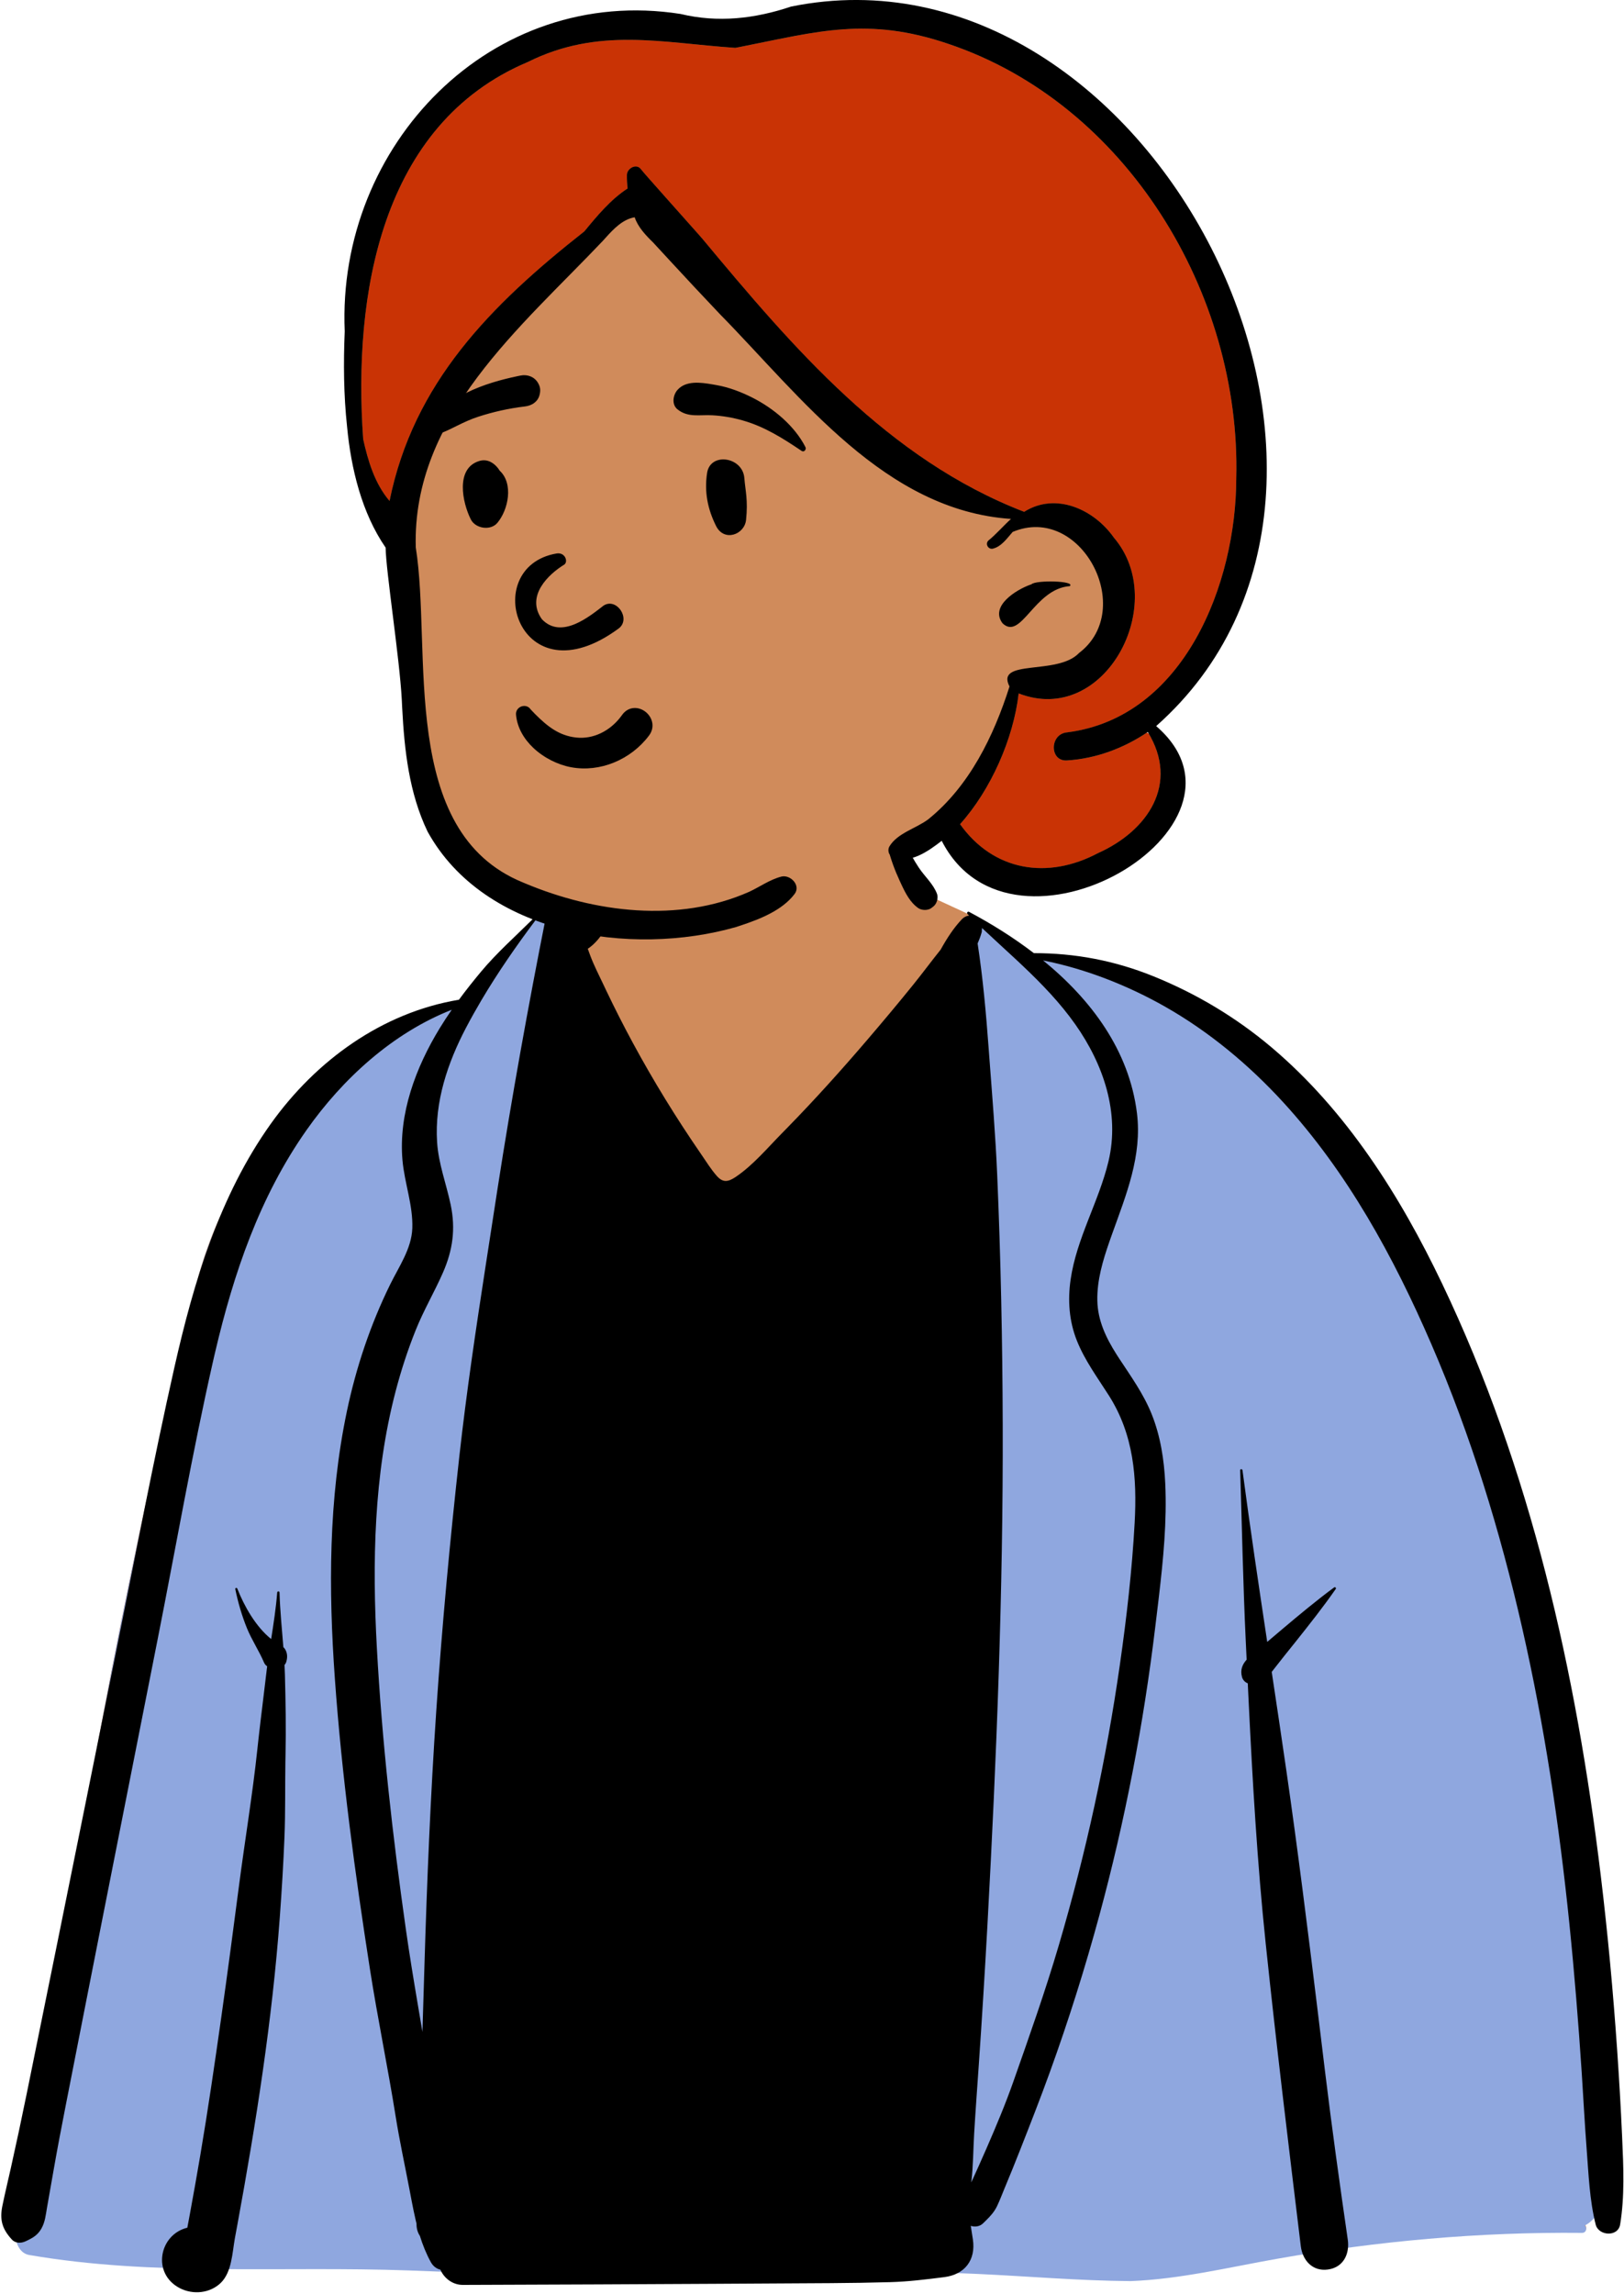 <?xml version="1.0" encoding="UTF-8"?>
<svg width="509px" height="719px" viewBox="0 0 509 719" version="1.1" xmlns="http://www.w3.org/2000/svg" xmlns:xlink="http://www.w3.org/1999/xlink">
    <title>peep-101 copy</title>
    <g id="Introduction" stroke="none" stroke-width="1" fill="none" fill-rule="evenodd">
        <g id="Group-4" transform="translate(-617.259, -151)">
            <g id="Group" transform="translate(515.259, 0)">
                <g id="peep-101-copy" transform="translate(364.815, 492.5) scale(-1, 1) translate(-364.815, -492.5) ">
                    <g id="BODY" transform="translate(94.415, 410.577)">
                        <path d="M472.432,146.388 C463.516,104.134 431.898,71.346 389.374,55.012 C381.2,50.387 373.276,30.542 362.291,26.908 C360.53,26.325 363.31,30.962 362.291,31.239 C358.658,32.226 354.587,32.329 350.576,28.763 C343.407,22.389 341.158,3.766 336.799,-4.651 C313.812,-49.041 256.416,-31.672 248.727,17.4 C243.365,20.896 235.786,23.975 229.95,26.792 C223.94,29.693 218.654,36.72 212.461,39.232 C206.935,41.473 197.83,39.885 192.261,41.839 C166.651,50.826 144.96,62.166 127.954,85.143 C124.371,89.989 120.332,95.946 117.071,100.842 C100.26,120.202 88.583,141.902 77.829,165.182 C47.741,233.516 39.557,309.177 32.214,382.802 C32.381,395.684 23.836,431.405 36.474,437.581 C35.719,438.364 35.993,439.938 37.394,439.924 C69.439,439.6 101.41,442.469 132.958,448.047 C148.18,450.739 163.319,454.429 178.824,455.036 C211.009,454.814 243.079,449.418 275.222,454.524 C313.863,454.524 360.823,453.397 403.811,451.744 C443.987,450.199 484.379,453.689 524.057,446.854 C527.198,446.357 528.732,442.524 528.073,439.778 C523.418,422.809 521.133,405.344 518.521,387.976 C519.041,376.835 518.11,365.206 513.991,354.829 C503.227,284.782 489.425,215.191 472.432,146.388 Z" id="✋-Skin" fill="#D08B5B"></path>
                        <path d="M362.291,31.495 C363.31,31.219 360.53,26.582 362.291,27.165 C373.276,30.799 381.2,50.644 389.374,55.269 C431.898,71.603 463.516,104.391 472.432,146.645 C489.425,215.448 503.227,285.039 513.991,355.086 C518.11,365.462 519.041,377.092 518.521,388.232 L518.931,390.975 C521.38,407.438 523.663,423.959 528.073,440.035 C528.732,442.781 527.198,446.613 524.057,447.111 C484.83,453.868 444.905,450.534 405.181,451.95 L396.901,452.261 C355.838,453.771 311.802,454.781 275.222,454.781 C243.079,449.675 211.009,455.07 178.824,455.293 C163.319,454.686 148.18,450.995 132.958,448.304 C101.41,442.726 69.439,439.857 37.394,440.181 C35.993,440.195 35.719,438.621 36.474,437.838 C23.836,431.662 32.381,395.941 32.214,383.059 L32.878,376.427 C40.067,304.901 48.643,231.723 77.829,165.439 L78.703,163.555 C89.218,140.987 100.714,119.936 117.071,101.099 L118.071,99.6 C121.135,95.023 124.729,89.761 127.954,85.4 C144.96,62.423 166.651,51.083 192.261,42.096 C197.83,40.142 206.935,41.73 212.461,39.488 C218.253,37.139 223.252,30.841 228.792,27.662 L228.792,51.371 L308.949,130.363 L354.412,60.625 L359.035,32.063 C360.149,31.993 361.239,31.782 362.291,31.495 Z" id="🧥-Jacket" fill="#8FA7DF"></path>
                        <path d="M459.466,238.461 C458.618,242.58 457.43,246.698 455.85,250.599 C454.328,254.364 452.035,257.737 450.455,261.457 C450.243,261.958 449.897,262.337 449.479,262.627 L449.609,263.639 L449.609,263.639 L449.729,264.651 C450.517,271.48 451.403,278.29 452.17,285.118 L452.543,288.534 C454.052,302.791 456.434,316.978 458.284,331.198 C460.095,345.121 461.939,359.045 463.911,372.949 C465.947,387.284 468.021,401.6 470.443,415.877 C471.465,421.906 472.532,427.931 473.643,433.951 L474.502,438.558 C483.34,440.685 485.754,453.009 476.756,457.558 C472.672,459.614 467.424,459.119 464.058,455.888 C460.56,452.52 460.415,446.447 459.603,441.886 L458.821,437.647 C452.969,405.775 447.89,373.536 445.516,341.215 C444.905,332.869 444.392,324.516 444.058,316.156 C443.74,308.293 443.892,300.43 443.771,292.567 L443.73,290.422 C443.545,282.037 443.698,273.665 443.916,265.28 C443.942,264.259 443.987,263.237 444.038,262.209 C443.744,261.862 443.531,261.451 443.442,261.052 L443.325,260.526 C443.036,259.17 443.364,257.583 444.405,256.613 C444.854,250.9 445.445,245.195 445.606,239.489 C445.618,239.02 446.293,239.034 446.332,239.489 C446.711,244.347 447.468,249.217 448.226,254.081 C453.101,250.162 456.704,243.698 458.83,238.288 C458.984,237.896 459.557,238.037 459.466,238.461 Z M344.125,11.377 C344.935,15.078 346.534,18.401 348.679,21.491 C349.701,22.969 350.863,24.344 352.257,25.494 C353.452,26.477 354.813,27.119 356.085,27.975 C357.934,27.685 359.868,28.386 361.165,29.747 L360.96,27.756 C360.895,27.114 361.962,26.985 362.084,27.608 C367.703,55.957 372.828,84.325 377.264,112.88 L379.208,125.49 L381.038,137.328 C384.076,157.055 387.014,176.774 389.227,196.645 C392.175,223.163 394.653,249.751 396.465,276.376 C398.282,303.19 399.4,330.021 400.197,356.886 C400.395,363.658 400.608,370.424 400.813,377.196 L402.185,369.1 C403.554,361.002 404.897,352.896 406.047,344.762 C410.177,315.649 413.479,286.329 415.091,256.966 C416.569,230.096 416.074,202.692 409.24,176.514 C407.518,169.928 405.412,163.445 402.869,157.129 C400.402,150.987 397.037,145.294 394.384,139.242 C391.301,132.199 390.376,125.556 391.963,117.974 C393.35,111.369 395.784,105.155 396.221,98.357 C397.037,85.738 392.932,73.516 387.133,62.472 C385.604,59.561 383.992,56.689 382.309,53.842 C377.216,45.239 371.474,36.95 365.514,29.003 C365.193,28.579 365.873,28.109 366.22,28.456 C371.653,33.828 377.594,39.11 382.483,44.976 C384.859,47.829 387.177,50.739 389.374,53.727 C413.473,57.756 434.18,72.771 448.335,92.6 C464.399,115.102 472.523,142.184 478.536,168.855 C485.222,198.496 490.861,228.406 496.866,258.193 C503.083,289.016 509.268,319.838 515.524,350.654 C518.633,365.952 521.742,381.251 524.843,396.556 C526.417,404.305 528.068,412.035 529.795,419.758 C530.682,423.716 531.633,427.667 532.455,431.638 C533.379,436.117 532.519,438.982 529.488,442.272 C528.37,443.493 526.603,443.474 525.216,442.825 L524.782,442.62 L524.363,442.418 C522.646,441.574 521.301,440.699 520.233,438.821 C519.057,436.759 518.87,434.472 518.466,432.178 C517.721,427.956 516.983,423.735 516.238,419.507 C515.124,413.185 513.914,406.88 512.682,400.577 L506.501,369.079 C504.853,360.68 503.202,352.282 501.542,343.888 C495.613,313.869 489.679,283.856 483.745,253.843 C478.047,225.025 473.005,196.009 466.519,167.358 L466.15,165.744 L465.775,164.132 C459.975,139.433 451.871,115.541 437.166,94.611 C425.849,78.516 410.133,64.143 391.622,56.869 C392.926,58.745 394.179,60.66 395.373,62.613 C402.875,74.873 408.353,89.426 407.069,104.025 C406.44,111.157 403.729,118.167 403.986,125.357 C404.223,131.743 408.174,137.353 410.904,142.91 C417.101,155.504 421.585,168.888 424.475,182.618 C430.275,210.189 430.256,238.558 428.257,266.546 C426.087,296.97 421.964,327.388 417.269,357.515 C414.86,372.968 411.655,388.293 409.201,403.72 C407.988,411.327 406.336,418.916 404.891,426.485 L404.203,430.101 C403.817,432.108 403.417,434.109 402.955,436.088 L402.67,437.273 L402.67,437.485 C402.657,438.944 402.258,440.152 401.616,441.116 C400.736,443.936 399.645,446.686 398.193,449.327 C397.448,450.676 396.368,451.434 395.193,451.711 C394.011,454.416 391.333,456.497 388.135,456.485 L346.071,456.324 C321.639,456.227 297.207,456.067 272.774,455.932 C266.609,455.9 260.45,455.785 254.29,455.624 C248.516,455.463 242.98,454.769 237.27,454.05 C230.821,453.24 227.327,448.672 228.291,442.227 C228.503,440.806 228.733,439.394 228.952,437.98 C227.668,438.404 226.139,438.205 225.105,437.196 L224.136,436.247 C222.792,434.917 221.59,433.611 220.738,431.837 C219.858,430.013 219.144,428.085 218.367,426.222 C216.691,422.212 215.06,418.19 213.473,414.149 C210.294,406.065 207.115,397.95 204.16,389.783 C198.309,373.611 193.132,357.194 188.63,340.592 C180.602,310.971 174.795,280.778 171.134,250.316 L170.258,243.056 L170.004,240.911 C168.616,229.104 167.447,217.114 167.999,205.332 C168.34,197.955 169.483,190.522 172.239,183.633 C174.782,177.279 178.706,171.844 182.438,166.164 L182.865,165.508 L183.294,164.836 C186.558,159.677 189.154,154.284 189.285,148.019 C189.416,141.661 187.565,135.473 185.495,129.521 L184.979,128.053 L184.632,127.081 C180.228,114.78 175.216,102.652 176.869,89.266 C179.311,69.553 191.256,53.663 206.286,41.41 C192.92,44.057 179.689,49.287 168.013,55.918 C154.222,63.757 141.807,74.102 131.1,85.777 C110.869,107.841 96.424,134.313 84.6,161.647 C72.223,190.252 63.044,220.226 56.128,250.592 C49.172,281.132 44.515,312.16 41.335,343.309 C39.75,358.814 38.503,374.356 37.47,389.906 C36.943,397.873 36.545,405.853 35.928,413.808 C35.311,421.756 35.035,429.826 33.095,437.562 C32.189,441.167 26.081,441.533 25.427,437.562 C23.974,428.694 24.38,419.524 24.786,410.544 L24.822,409.728 C25.221,400.784 25.741,391.846 26.357,382.909 C27.617,364.642 29.299,346.4 31.496,328.216 C39.197,264.387 53.398,200.892 81.254,142.628 C94.369,115.185 111.203,88.52 134.621,68.705 C145.77,59.278 158.339,51.754 171.885,46.306 C183.999,41.429 196.305,39.122 209.177,39.129 C215.631,34.181 222.562,29.87 229.485,26.188 C229.902,25.963 230.339,26.503 229.993,26.85 C229.813,27.024 229.639,27.203 229.46,27.371 C230.243,27.422 231.052,27.788 231.778,28.553 C234.322,31.219 236.467,34.554 238.387,38.017 C241.309,41.667 244.097,45.438 247.013,49.049 C251.682,54.832 256.461,60.531 261.298,66.185 C269.421,75.688 277.808,85.011 286.555,93.958 L288.016,95.446 C292.55,100.041 297.143,105.54 302.506,109.177 L302.792,109.367 C305.054,110.842 306.659,111.11 308.588,108.908 C310.342,106.903 311.802,104.577 313.303,102.367 L313.65,101.859 C321.312,90.724 328.416,79.178 334.845,67.291 C337.776,61.881 340.563,56.393 343.208,50.845 L343.997,49.178 C345.436,46.12 346.997,43.119 348.184,39.97 C348.461,39.232 348.73,38.493 348.994,37.76 C344.947,35.107 341.814,29.362 340.677,24.865 C339.495,20.193 340.092,15.4 342.198,11.127 C342.597,10.324 343.933,10.523 344.125,11.377 Z M144.512,201.2 C143.952,218.961 143.613,236.739 142.777,254.486 L142.489,260.545 C143.792,261.997 144.556,263.674 143.946,265.975 C143.709,266.855 143.008,267.652 142.135,267.947 L141.862,273.58 C140.623,298.925 139.17,324.216 136.515,349.497 C133.194,381.135 129.353,412.722 125.52,444.303 C124.974,448.775 121.864,452.321 117.028,451.666 C112.135,451.004 110.15,446.744 110.792,442.304 C113.316,424.885 115.744,407.453 117.87,389.977 L120.291,370.065 C123.328,345.176 126.435,320.29 130.016,295.479 C131.512,285.109 133.066,274.745 134.627,264.38 L134.081,263.674 C131.852,260.776 129.546,257.943 127.266,255.09 C122.886,249.59 118.564,244.134 114.55,238.377 C114.35,238.088 114.755,237.664 115.043,237.883 C120.67,242.04 125.995,246.486 131.352,251.004 L136.04,254.974 C138.738,237.066 141.41,219.153 143.792,201.2 C143.85,200.751 144.525,200.718 144.512,201.2 Z M225.445,31.239 C222.06,34.431 218.599,37.555 215.188,40.729 L213.938,41.897 L212.695,43.07 C206.7,48.758 200.956,54.678 196.17,61.476 C187.384,73.96 182.149,89.181 185.803,104.423 C188.836,117.048 195.791,128.492 197.66,141.433 C198.598,147.916 198.142,154.431 195.701,160.554 C193.209,166.8 189.227,172.152 185.649,177.787 C177.878,190.034 176.818,203.475 177.589,217.663 C178.399,232.479 180.1,247.302 182.201,261.984 C186.452,291.734 192.862,321.174 201.347,350.005 C205.593,364.442 210.608,378.572 215.599,392.759 C218.084,399.82 220.982,406.714 223.968,413.576 C225.541,417.188 227.154,420.779 228.792,424.364 C228.187,419.302 228.187,414.104 227.892,409.073 C227.468,401.863 226.929,394.667 226.434,387.464 C225.426,372.847 224.527,358.216 223.724,343.586 C220.879,291.412 218.785,239.194 218.939,186.937 C219.016,160.805 219.549,134.673 220.673,108.567 C221.2,96.273 222.221,83.991 223.143,71.714 L223.339,69.084 C224.155,58.064 225.131,47.019 226.806,36.096 C226.31,34.976 225.88,33.842 225.56,32.679 L225.445,32.241 L225.529,32.254 C225.452,31.913 225.426,31.573 225.445,31.239 Z M254.721,-13.662 C254.791,-13.964 255.221,-13.938 255.298,-13.662 C257.206,-7.236 256.531,-0.168 254.888,6.295 C254.001,9.797 252.743,13.196 251.22,16.473 L250.688,17.62 C249.383,20.411 247.915,23.286 245.375,25.025 C244.316,25.751 242.42,25.796 241.361,25.025 L240.82,24.615 C240.731,24.545 240.643,24.475 240.558,24.402 C239.569,23.573 239.081,21.742 239.537,20.534 C240.712,17.418 243.378,15.13 245.221,12.354 C246.853,9.887 248.298,7.285 249.498,4.58 C252.087,-1.274 253.249,-7.487 254.721,-13.662 Z" id="🖍-Ink" fill="#000000"></path>
                    </g>
                    <g id="HEAD" transform="translate(238.928, 115.656)">
                        <path d="M184.782,326.652 C171.514,326.615 159.371,324.024 147.849,318.35 C133.937,313.799 118.745,311.32 107.455,301.247 C101.957,302.416 96.322,296.758 91.762,293.389 C84.323,320.827 45.611,316.263 29.254,298.53 C19.248,290.059 15.223,269.102 32.599,263.559 C4.13,244.173 -6.153,210.687 -4.196,174.453 C-2.137,113.671 44.475,50.479 104.385,39.937 C116.204,37.852 128.341,38.073 140.109,40.552 C146.68,41.981 153.033,44.751 160.066,44.625 C187.342,40.303 217.301,40.8 239.831,58.3 C275.84,82.452 280.845,130.776 276.637,169.629 L276.807,169.993 C274.714,184.254 271.235,197.316 264.656,205.915 C264.144,218.276 259.859,244.664 259.542,255.096 C260.311,303.639 232.809,325.184 184.782,326.652" id="✋-Skin" fill="#D08B5B"></path>
                        <path d="M91.588,49.062 C116.16,40.728 131.665,45.034 154.596,49.636 L156.01,49.918 L158.234,50.354 C181.244,48.807 201.064,43.744 223.279,54.792 C269.505,74.276 278.06,128.062 274.876,172.977 L274.687,173.813 C273.182,180.365 271.064,187.137 266.612,192.346 C259.138,155.466 235.111,131.12 205.566,107.874 L204.509,106.593 C200.841,102.159 196.84,97.553 192.002,94.425 C192.161,92.992 192.239,91.555 192.214,90.138 C192.179,88.181 189.391,86.535 187.937,88.237 L187.66,88.581 C185.763,90.89 175.797,101.987 170.754,107.682 L170.125,108.393 L168.603,110.128 L166.035,113.21 C138.307,146.442 109.059,179.804 67.703,195.754 C57.793,189.472 45.772,195.004 39.58,203.855 C21.982,224.417 42.381,263.19 69.428,252.672 C71.07,266.892 78.169,282.923 87.799,293.65 C77.247,308.409 60.365,311.073 44.572,302.719 C29.157,295.814 19.181,281.321 28.644,265.29 C28.843,265.175 29.047,265.063 29.255,264.953 C36.511,269.806 44.966,272.986 53.71,273.63 L54.372,273.674 C59.833,273.933 59.747,265.31 54.204,264.869 C17.546,260.198 1.271,218.229 1.234,185.318 C-0.323,127.383 35.704,67.774 91.588,49.062 Z" id="💈-Hair" fill="#C93305"></path>
                        <path d="M26.33,262.888 C-59.907,186.502 28.563,14.598 140.767,37.406 C152.123,41.218 163.656,42.541 175.416,39.716 C234.68,30.439 283.163,80.852 280.657,139.178 C281.074,149.154 280.993,159.139 279.918,169.075 C278.688,182.135 275.329,196.103 267.838,206.959 C267.751,214.252 263.469,241.607 262.781,254.477 L262.649,257.164 C261.966,270.391 260.494,283.881 254.694,295.942 C236.858,328.34 190.913,335.293 157.97,325.855 L156.6,325.404 C150.481,323.364 143.544,320.647 139.658,315.509 C137.605,312.794 141.004,309.328 143.831,310.066 C147.47,311.017 150.486,313.241 153.884,314.821 C176.044,324.639 202.253,321.351 224.128,312.18 L224.789,311.901 C263.966,295.958 253.234,239.247 258.391,206.911 C259.564,165.848 225.402,137.885 199.663,110.727 L198.892,109.866 C196.248,106.927 193.455,104.061 189.778,103.434 C188.771,106.497 186.294,109.104 183.997,111.338 L178.803,116.966 C173.607,122.587 168.401,128.185 163.12,133.733 C137.479,159.845 111.354,195.297 71.83,197.967 C74.26,200.171 76.39,202.689 78.937,204.764 C80.011,205.842 78.916,207.651 77.475,207.281 C74.788,206.593 73.07,204.038 71.307,202.042 C49.96,193.059 32.429,226.255 50.515,239.998 C57.224,247.12 76.829,241.701 72.296,250.483 C77.244,266.039 84.86,281.684 97.743,292.09 C101.526,294.953 107.434,296.403 109.944,300.618 C110.55,301.634 110.241,303.291 109.103,303.832 C103.63,306.39 97.751,302.087 93.548,298.846 C71.352,342.344 -10.043,294.286 26.33,262.888 Z M158.232,50.344 L156.008,49.908 C132.293,45.204 116.659,40.548 91.586,49.052 C35.702,67.764 -0.325,127.372 1.232,185.307 C1.269,218.219 17.544,260.187 54.202,264.858 C59.745,265.3 59.832,273.922 54.37,273.664 L54.203,273.653 C45.167,273.088 36.419,269.803 28.963,264.748 C18.959,280.99 28.984,295.728 44.57,302.709 C60.363,311.062 77.245,308.399 87.798,293.639 C78.167,282.913 71.068,266.882 69.426,252.661 C42.379,263.18 21.98,224.407 39.578,203.844 C45.77,194.994 57.791,189.461 67.701,195.744 C110.336,179.3 140.102,144.352 168.602,110.117 L170.123,108.382 C175.113,102.732 186.586,89.97 187.859,88.321 C189.289,86.466 192.176,88.135 192.212,90.128 C192.238,91.545 192.159,92.981 192,94.415 C197.306,97.845 201.606,103.054 205.564,107.864 C235.109,131.11 259.136,155.456 266.61,192.335 C271.251,186.905 273.356,179.776 274.875,172.967 C278.059,128.051 269.503,74.266 223.278,54.782 C201.062,43.733 181.242,48.797 158.232,50.344 Z M53.405,219.03 C51.48,217.307 64.197,217.099 65.397,218.448 L65.671,218.542 C70.224,220.147 78.561,225.321 74.467,230.692 C68.629,236.207 64.564,219.834 53.405,219.03 Z" id="🖍-Ink" fill="#000000"></path>
                    </g>
                    <g id="FACE" transform="translate(341.05, 235.166)" fill="#000000">
                        <path d="M94.15,154.803 C89.832,153.041 85.98,150.102 83.163,146.347 C82.184,145.042 81.93,143.663 82.135,142.403 C82.366,140.985 83.205,139.7 84.348,138.839 C85.495,137.974 86.929,137.548 88.316,137.765 C89.521,137.954 90.721,138.614 91.67,139.983 L91.869,140.257 C93.543,142.523 95.725,144.382 98.211,145.581 C100.608,146.736 103.288,147.275 106.061,146.962 C111.343,146.365 114.983,143.507 118.853,139.626 C119.333,139.136 119.813,138.631 120.295,138.118 C120.6,137.652 121.022,137.353 121.491,137.196 C122.012,137.022 122.602,137.032 123.142,137.22 C123.662,137.402 124.128,137.746 124.44,138.205 C124.737,138.641 124.905,139.179 124.85,139.798 C124.496,143.82 122.394,147.409 119.409,150.227 C116.093,153.357 111.698,155.523 107.56,156.282 C103.001,157.119 98.356,156.519 94.15,154.803 L94.15,154.803 Z M109.711,92.76 C114.561,95.71 121.951,102.587 116.733,109.898 C110.592,116.345 101.749,108.953 97.392,105.61 C93.351,103.019 88.811,109.683 92.56,112.708 C124.047,136.029 136.825,93.532 112.164,89.293 C109.448,88.826 108.44,91.848 109.711,92.76 Z M53.286,65.632 C53.822,58.978 63.952,57.467 64.96,64.052 C65.862,69.95 64.8,75.368 62.144,80.679 C59.606,85.752 53.228,83.385 52.746,78.766 C52.099,72.573 52.952,69.772 53.286,65.632 Z M130.4,62.686 C131.812,60.836 133.852,59.573 136.295,60.286 C143.928,62.518 141.679,73.359 138.998,78.636 C137.541,81.502 132.832,82.229 130.705,79.706 C127.236,75.591 125.575,67.374 129.985,63.32 C130.104,63.111 130.237,62.9 130.4,62.686 Z M62.036,36.515 L63.242,36.304 C66.972,35.659 71.611,35.039 74.249,38.039 C75.649,39.63 76.131,42.587 74.249,44.109 C70.94,46.789 67.282,45.75 63.317,45.977 C60.049,46.165 56.908,46.706 53.76,47.606 C46.854,49.581 41.227,53.185 35.329,57.143 C34.555,57.662 33.765,56.672 34.135,55.948 C37.539,49.277 44.137,43.797 50.746,40.456 C54.274,38.673 58.134,37.194 62.036,36.515 Z M123.442,33.527 L124.364,33.716 C134.408,35.816 147.457,40.011 152.213,49.88 C152.394,51.276 152.203,51.575 152.047,51.77 L151.995,51.835 C151.867,52.002 151.764,52.232 151.16,52.422 C150.992,52.382 150.822,52.34 150.651,52.295 C148.471,51.723 146.746,50.936 145.076,50.119 L143.266,49.227 C141.165,48.196 139.046,47.203 136.8,46.47 C132.007,44.906 127.078,43.805 122.072,43.216 C120.986,43.089 119.942,42.723 119.117,42.095 C118.335,41.499 117.737,40.674 117.465,39.577 C117.111,38.158 117.213,37.083 117.974,35.803 C118.547,34.841 119.366,34.174 120.306,33.792 C121.265,33.401 122.357,33.309 123.442,33.527 Z" id="🖍-Ink"></path>
                    </g>
                </g>
            </g>
        </g>
    </g>
</svg>